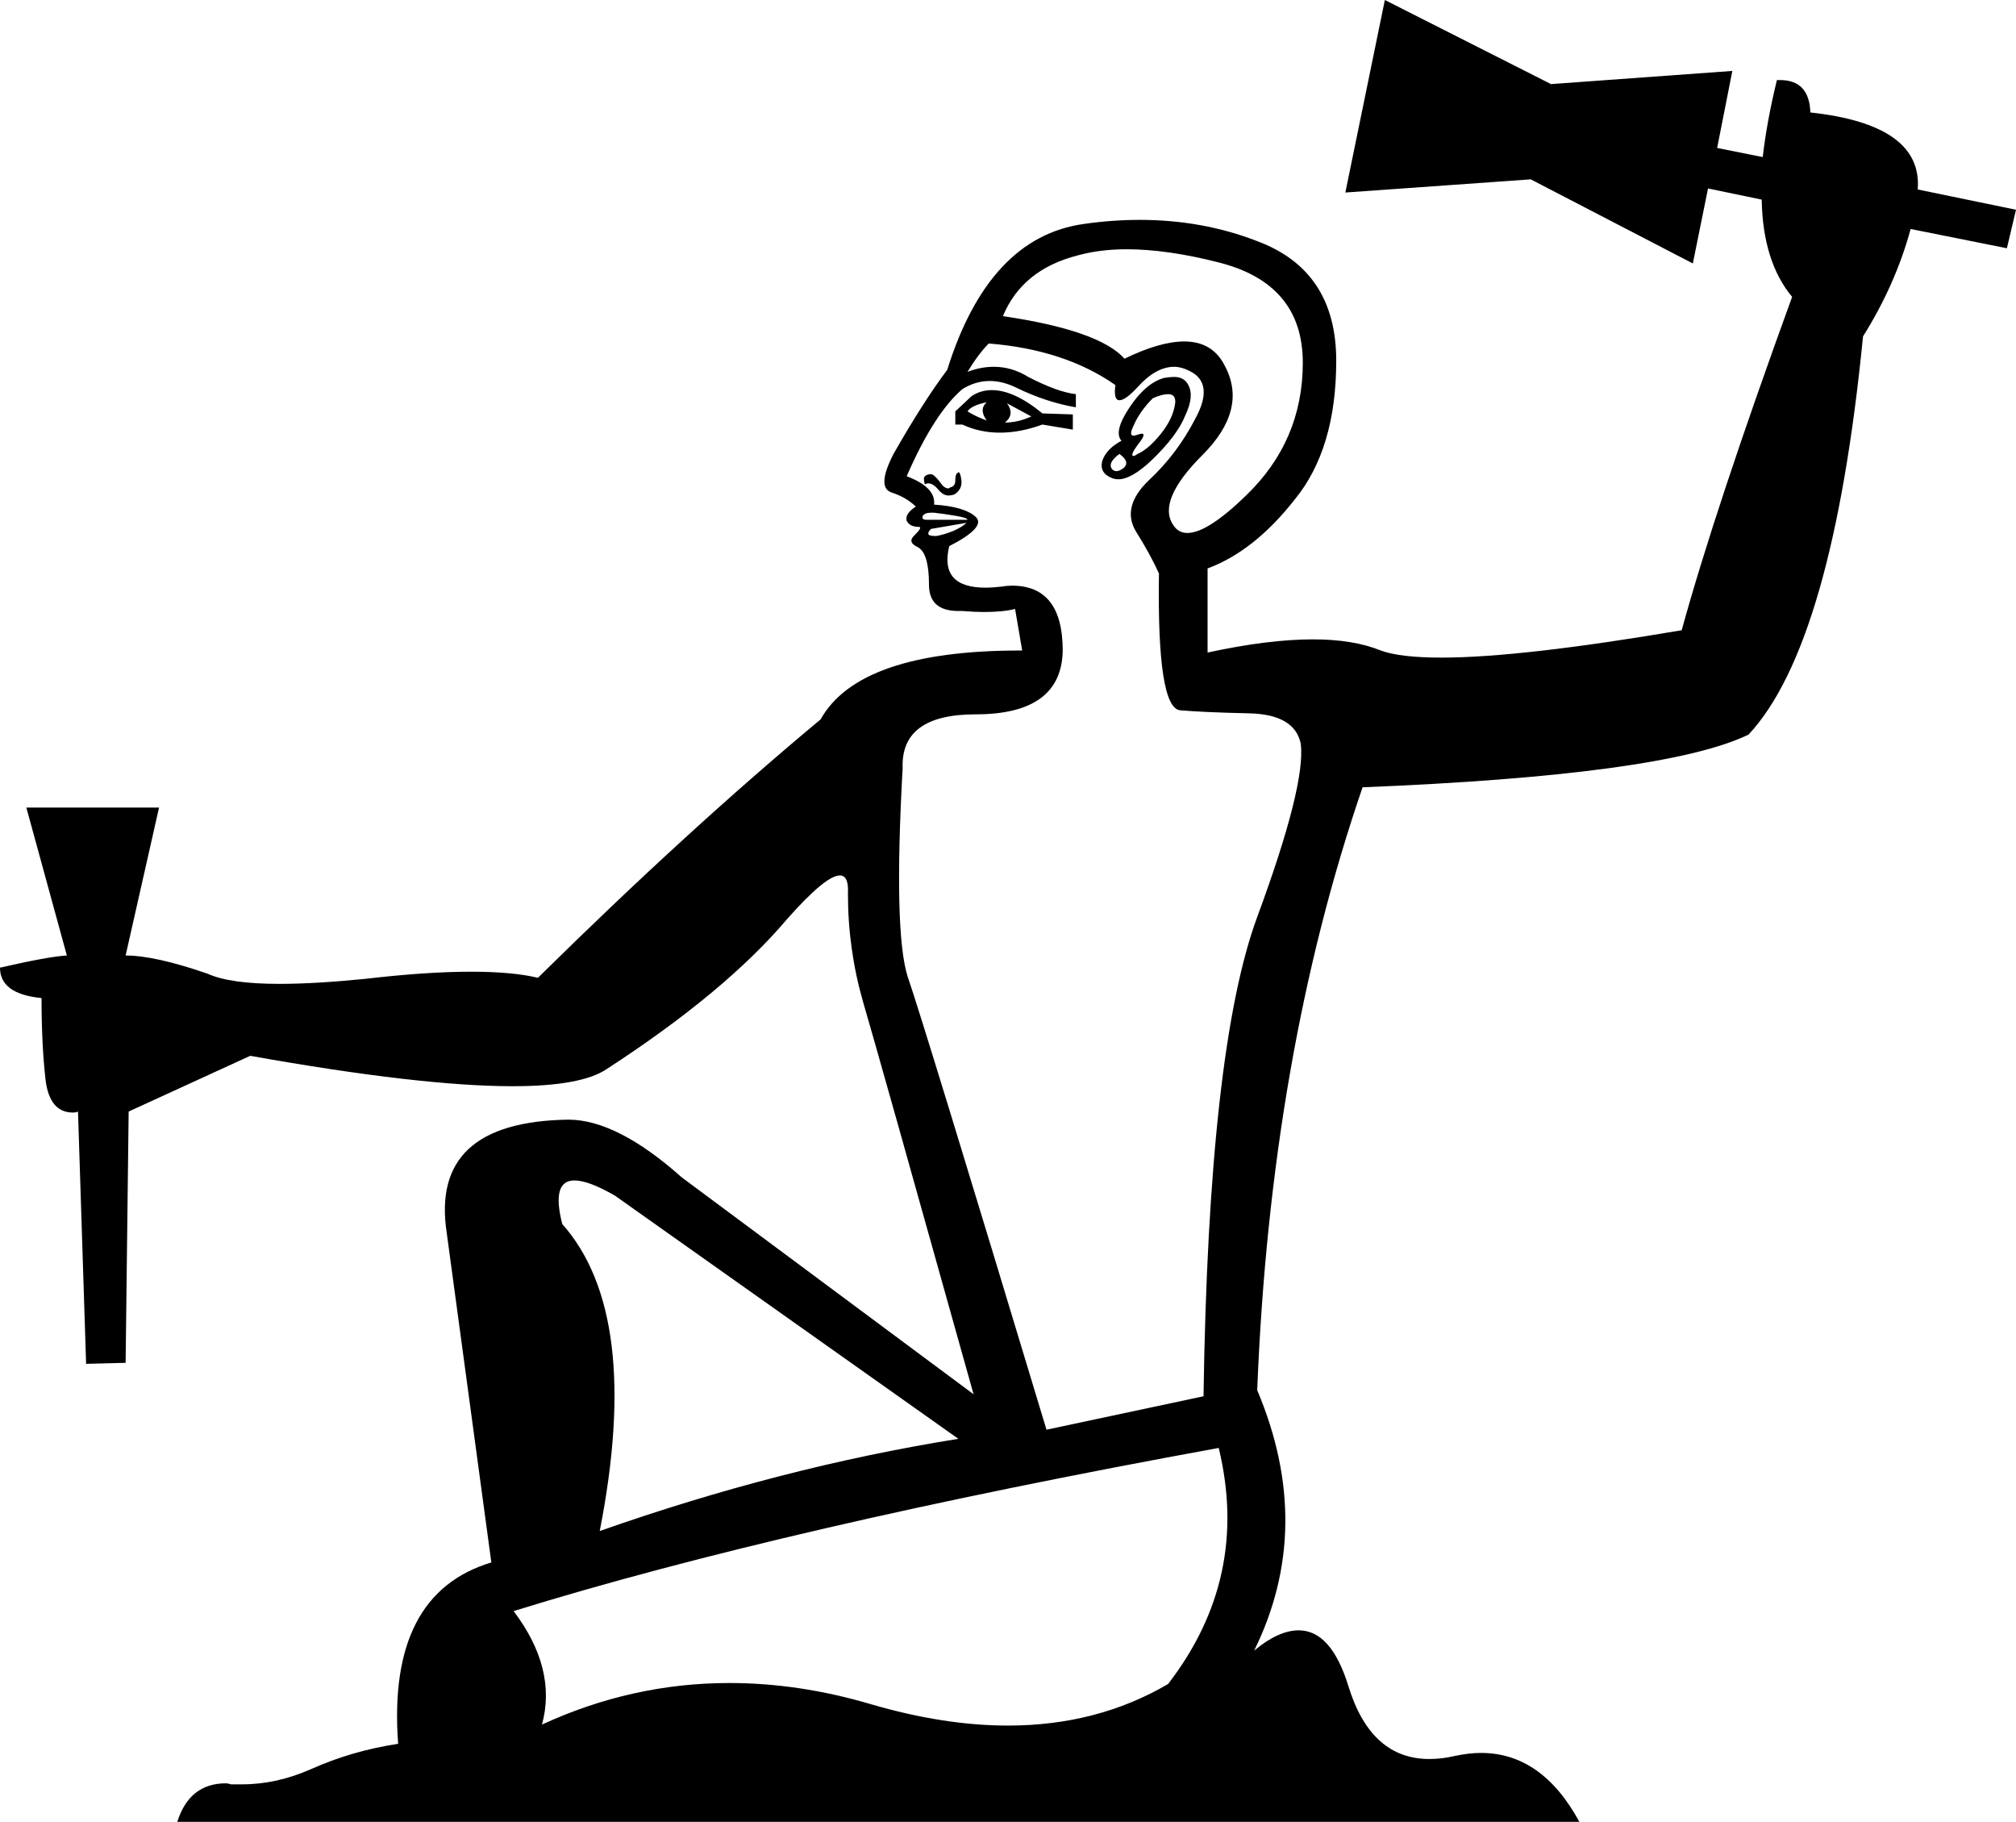 <?xml version='1.0' encoding ='UTF-8' standalone='yes'?>
<svg width='19.9' height='17.98' xmlns='http://www.w3.org/2000/svg' xmlns:xlink='http://www.w3.org/1999/xlink' >
<path style='fill:black; stroke:none' d=' M 17.4 1.55  L 17.4 1.55  L 17.4 1.55  Q 17.4 1.55 17.4 1.55  Z  M 9.74 3.97  Q 9.66 4.04 9.74 4.15  Q 9.63 4.11 9.55 4.06  Q 9.59 4 9.74 3.97  Z  M 9.94 3.98  L 10.18 4.11  Q 10.05 4.17 9.92 4.17  Q 10.02 4.09 9.94 3.98  Z  M 9.79 3.85  Q 9.68 3.85 9.59 3.91  L 9.43 4.06  L 9.43 4.19  L 9.5 4.19  Q 9.67 4.27 9.87 4.27  Q 10.07 4.27 10.29 4.19  L 10.59 4.24  L 10.59 4.09  L 10.29 4.08  Q 10.01 3.85 9.79 3.85  Z  M 11.53 3.89  Q 11.61 3.89 11.6 3.98  Q 11.58 4.13 11.46 4.28  Q 11.34 4.43 11.23 4.48  Q 11.2 4.5 11.19 4.5  Q 11.15 4.5 11.23 4.39  Q 11.32 4.28 11.27 4.28  Q 11.26 4.28 11.23 4.29  Q 11.2 4.3 11.19 4.3  Q 11.14 4.3 11.19 4.2  Q 11.25 4.06 11.38 3.93  Q 11.47 3.89 11.53 3.89  Z  M 11.05 4.48  Q 11.16 4.56 11.09 4.62  Q 11.05 4.65 11.02 4.65  Q 10.99 4.65 10.97 4.62  Q 10.94 4.56 11.05 4.48  Z  M 11.59 3.72  Q 11.55 3.72 11.49 3.73  Q 11.31 3.78 11.15 4.02  Q 10.99 4.26 11.07 4.35  Q 10.92 4.43 10.88 4.55  Q 10.85 4.67 10.98 4.72  Q 11.01 4.73 11.04 4.73  Q 11.17 4.73 11.37 4.54  Q 11.62 4.3 11.7 4.1  Q 11.79 3.91 11.73 3.8  Q 11.69 3.72 11.59 3.72  Z  M 9.46 4.66  Q 9.46 4.66 9.45 4.67  Q 9.43 4.68 9.43 4.74  Q 9.43 4.8 9.38 4.81  Q 9.37 4.82 9.36 4.82  Q 9.32 4.82 9.28 4.76  Q 9.22 4.68 9.19 4.68  Q 9.15 4.68 9.13 4.7  Q 9.11 4.72 9.13 4.78  Q 9.15 4.77 9.16 4.77  Q 9.21 4.77 9.26 4.83  Q 9.31 4.89 9.36 4.89  Q 9.39 4.89 9.42 4.88  Q 9.5 4.83 9.49 4.74  Q 9.48 4.66 9.46 4.66  Z  M 9.19 5.06  Q 9.2 5.06 9.22 5.06  Q 9.31 5.07 9.43 5.09  Q 9.55 5.11 9.55 5.13  L 9.15 5.13  Q 9.09 5.13 9.11 5.09  Q 9.13 5.06 9.19 5.06  Z  M 11.12 2.46  Q 11.52 2.46 12.03 2.59  Q 12.86 2.8 12.86 3.58  Q 12.86 4.35 12.3 4.89  Q 11.92 5.26 11.72 5.26  Q 11.63 5.26 11.58 5.18  Q 11.42 4.94 11.87 4.49  Q 12.32 4.04 12.09 3.61  Q 11.97 3.37 11.69 3.37  Q 11.45 3.37 11.1 3.54  Q 10.85 3.26 9.9 3.12  Q 10.09 2.66 10.64 2.52  Q 10.86 2.46 11.12 2.46  Z  M 9.54 5.16  Q 9.5 5.2 9.41 5.24  Q 9.31 5.28 9.24 5.29  Q 9.19 5.29 9.17 5.28  Q 9.15 5.26 9.19 5.22  L 9.54 5.16  Z  M 9.76 3.39  Q 10.51 3.45 11.01 3.8  Q 10.99 3.95 11.05 3.95  Q 11.11 3.95 11.23 3.82  Q 11.41 3.62 11.59 3.62  Q 11.66 3.62 11.74 3.66  Q 11.99 3.78 11.8 4.13  Q 11.62 4.48 11.34 4.74  Q 11.07 5 11.21 5.24  Q 11.36 5.48 11.44 5.66  Q 11.42 6.99 11.65 7.01  Q 11.88 7.03 12.33 7.04  Q 12.78 7.05 12.84 7.34  Q 12.89 7.75 12.41 9.05  Q 11.93 10.35 11.88 13.78  L 10.33 14.11  Q 9.11 10.07 8.96 9.64  Q 8.82 9.2 8.91 7.58  Q 8.89 7.05 9.63 7.05  Q 10.48 7.05 10.49 6.42  Q 10.49 5.78 9.99 5.78  Q 9.94 5.78 9.88 5.79  Q 9.79 5.8 9.73 5.8  Q 9.27 5.8 9.37 5.39  Q 9.74 5.2 9.63 5.1  Q 9.52 5 9.22 4.98  Q 9.24 4.81 8.95 4.7  Q 9.22 4.08 9.5 3.84  Q 9.63 3.76 9.77 3.76  Q 9.9 3.76 10.04 3.83  Q 10.33 3.97 10.62 4.02  L 10.62 3.89  Q 10.44 3.87 10.15 3.72  Q 9.99 3.62 9.81 3.62  Q 9.68 3.62 9.55 3.67  Q 9.66 3.49 9.76 3.39  Z  M 5.67 11.65  Q 5.81 11.65 6.07 11.8  L 9.46 14.2  Q 7.71 14.48 5.92 15.11  Q 6.34 12.97 5.55 12.08  Q 5.44 11.65 5.67 11.65  Z  M 12.03 14.29  Q 12.34 15.57 11.53 16.62  Q 10.83 17.03 9.95 17.03  Q 9.32 17.03 8.6 16.82  Q 7.89 16.61 7.2 16.61  Q 6.24 16.61 5.35 17.02  Q 5.5 16.47 5.07 15.9  Q 7.75 15.07 12.03 14.29  Z  M 13.67 0  L 13.28 1.9  L 13.28 1.9  L 15.11 1.77  L 16.71 2.6  L 16.86 1.86  L 17.39 1.97  L 17.39 1.97  Q 17.4 2.58 17.69 2.93  Q 16.93 5.02 16.6 6.22  Q 15.01 6.49 14.23 6.49  Q 13.82 6.49 13.63 6.42  Q 13.36 6.31 12.96 6.31  Q 12.52 6.31 11.92 6.44  L 11.92 5.61  Q 12.38 5.44 12.78 4.93  Q 13.19 4.43 13.19 3.56  Q 13.19 2.67 12.41 2.38  Q 11.87 2.17 11.25 2.17  Q 10.98 2.17 10.7 2.21  Q 9.76 2.34 9.35 3.65  Q 9.11 3.97 8.82 4.48  Q 8.65 4.81 8.8 4.86  Q 8.95 4.91 9.04 5  Q 8.93 5.07 8.95 5.14  Q 8.98 5.2 9.07 5.2  Q 9.11 5.2 9.03 5.28  Q 8.95 5.35 9.06 5.4  Q 9.17 5.46 9.17 5.77  Q 9.17 6.03 9.46 6.03  Q 9.48 6.03 9.5 6.03  Q 9.62 6.04 9.71 6.04  Q 9.9 6.04 10.02 6.01  L 10.09 6.42  L 10.07 6.42  Q 8.48 6.42 8.1 7.1  Q 6.79 8.19 5.31 9.65  Q 5.06 9.59 4.65 9.59  Q 4.21 9.59 3.61 9.66  Q 3.11 9.71 2.76 9.71  Q 2.27 9.71 2.05 9.61  Q 1.53 9.43 1.24 9.43  L 1.57 7.97  L 0.26 7.97  L 0.66 9.43  Q 0.48 9.44 0 9.55  Q 0 9.81 0.41 9.85  Q 0.41 10.31 0.45 10.66  Q 0.49 10.98 0.72 10.98  Q 0.75 10.98 0.77 10.97  L 0.85 13.46  L 1.24 13.45  L 1.27 10.97  L 2.47 10.42  Q 4.15 10.72 5.06 10.72  Q 5.74 10.72 5.99 10.55  Q 7.16 9.79 7.77 9.07  Q 8.15 8.64 8.29 8.64  Q 8.38 8.64 8.37 8.82  Q 8.37 9.37 8.52 9.89  Q 8.67 10.4 9.61 13.76  L 6.73 11.62  Q 6.09 11.05 5.61 11.05  Q 4.24 11.07 4.41 12.17  L 4.85 15.42  Q 3.82 15.73 3.93 17.21  Q 3.47 17.28 3.07 17.46  Q 2.73 17.61 2.39 17.61  Q 2.33 17.61 2.28 17.61  Q 2.25 17.6 2.23 17.6  Q 1.87 17.6 1.75 17.98  L 15.59 17.98  Q 15.22 17.3 14.62 17.3  Q 14.5 17.3 14.36 17.33  Q 14.23 17.36 14.11 17.36  Q 13.53 17.36 13.31 16.64  Q 13.14 16.09 12.82 16.09  Q 12.62 16.09 12.38 16.29  Q 12.98 15.07 12.41 13.72  Q 12.54 10.42 13.45 7.77  Q 16.43 7.65 17.26 7.25  Q 18.09 6.36 18.39 3.32  Q 18.71 2.81 18.86 2.26  L 18.86 2.26  L 19.81 2.45  L 19.9 2.07  L 18.93 1.87  L 18.93 1.87  Q 18.98 1.23 17.87 1.11  Q 17.86 0.79 17.57 0.79  Q 17.56 0.79 17.54 0.79  Q 17.44 1.2 17.4 1.55  L 17.4 1.55  L 16.95 1.46  L 17.1 0.7  L 15.31 0.83  L 13.67 0  Z '/></svg>
